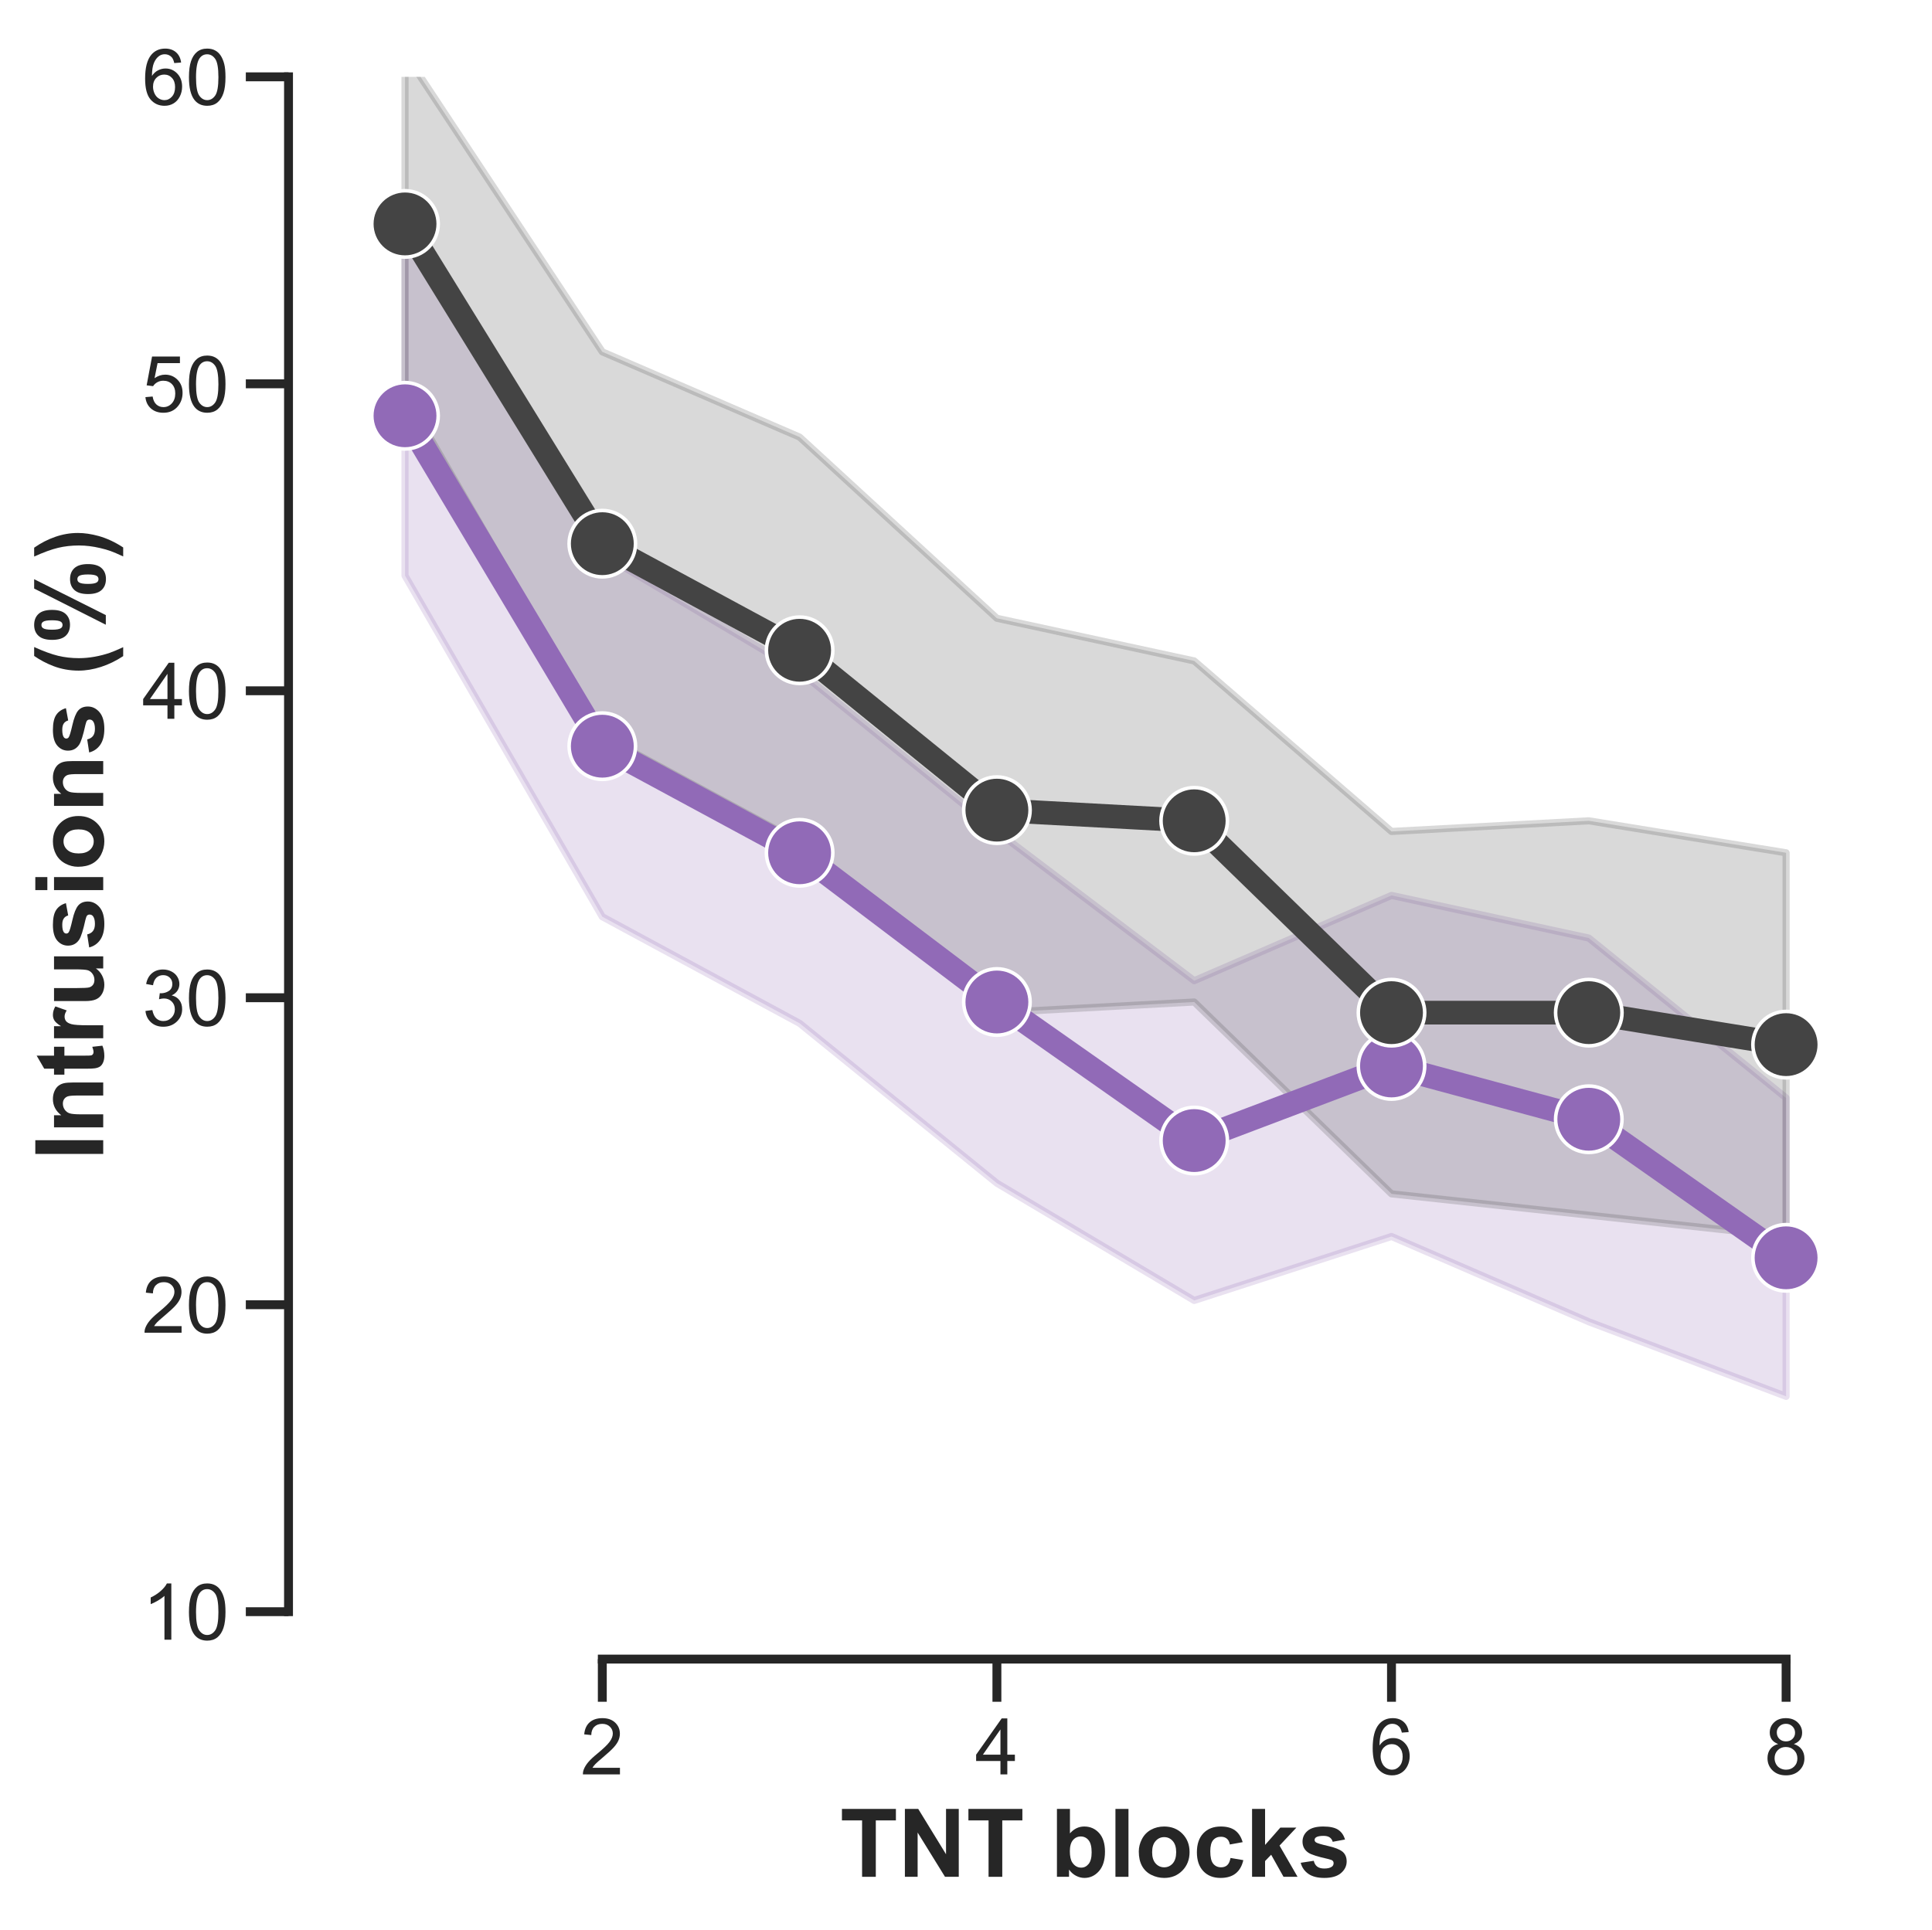 <?xml version="1.0" encoding="utf-8" standalone="no"?>
<!DOCTYPE svg PUBLIC "-//W3C//DTD SVG 1.1//EN"
  "http://www.w3.org/Graphics/SVG/1.1/DTD/svg11.dtd">
<!-- Created with matplotlib (https://matplotlib.org/) -->
<svg height="406.872pt" version="1.1" viewBox="0 0 407.265 406.872" width="407.265pt" xmlns="http://www.w3.org/2000/svg" xmlns:xlink="http://www.w3.org/1999/xlink">
 <defs>
  <style type="text/css">
*{stroke-linecap:butt;stroke-linejoin:round;}
  </style>
 </defs>
 <g id="figure_1">
  <g id="patch_1">
   <path d="M 0 406.872 
L 407.265 406.872 
L 407.265 0 
L 0 0 
z
" style="fill:#ffffff;"/>
  </g>
  <g id="axes_1">
   <g id="patch_2">
    <path d="M 70.82 339.82 
L 391.065 339.82 
L 391.065 16.2 
L 70.82 16.2 
z
" style="fill:#ffffff;"/>
   </g>
   <g id="matplotlib.axis_1">
    <g id="xtick_1">
     <g id="line2d_1">
      <defs>
       <path d="M 0 0 
L 0 9 
" id="m4855395c41" style="stroke:#262626;stroke-width:1.875;"/>
      </defs>
      <g>
       <use style="fill:#262626;stroke:#262626;stroke-width:1.875;" x="126.967" xlink:href="#m4855395c41" y="349.82"/>
      </g>
     </g>
     <g id="text_1">
      <!-- 2 -->
      <defs>
       <path d="M 50.344 8.453 
L 50.344 0 
L 3.031 0 
Q 2.938 3.172 4.047 6.109 
Q 5.859 10.938 9.828 15.625 
Q 13.812 20.312 21.344 26.469 
Q 33.016 36.031 37.109 41.625 
Q 41.219 47.219 41.219 52.203 
Q 41.219 57.422 37.469 61 
Q 33.734 64.594 27.734 64.594 
Q 21.391 64.594 17.578 60.781 
Q 13.766 56.984 13.719 50.25 
L 4.688 51.172 
Q 5.609 61.281 11.656 66.578 
Q 17.719 71.875 27.938 71.875 
Q 38.234 71.875 44.234 66.156 
Q 50.25 60.453 50.25 52 
Q 50.25 47.703 48.484 43.547 
Q 46.734 39.406 42.656 34.812 
Q 38.578 30.219 29.109 22.219 
Q 21.188 15.578 18.938 13.203 
Q 16.703 10.844 15.234 8.453 
z
" id="ArialMT-50"/>
      </defs>
      <g style="fill:#262626;" transform="translate(122.379 374.13)scale(0.165 -0.165)">
       <use xlink:href="#ArialMT-50"/>
      </g>
     </g>
    </g>
    <g id="xtick_2">
     <g id="line2d_2">
      <g>
       <use style="fill:#262626;stroke:#262626;stroke-width:1.875;" x="210.147" xlink:href="#m4855395c41" y="349.82"/>
      </g>
     </g>
     <g id="text_2">
      <!-- 4 -->
      <defs>
       <path d="M 32.328 0 
L 32.328 17.141 
L 1.266 17.141 
L 1.266 25.203 
L 33.938 71.578 
L 41.109 71.578 
L 41.109 25.203 
L 50.781 25.203 
L 50.781 17.141 
L 41.109 17.141 
L 41.109 0 
z
M 32.328 25.203 
L 32.328 57.469 
L 9.906 25.203 
z
" id="ArialMT-52"/>
      </defs>
      <g style="fill:#262626;" transform="translate(205.559 374.13)scale(0.165 -0.165)">
       <use xlink:href="#ArialMT-52"/>
      </g>
     </g>
    </g>
    <g id="xtick_3">
     <g id="line2d_3">
      <g>
       <use style="fill:#262626;stroke:#262626;stroke-width:1.875;" x="293.328" xlink:href="#m4855395c41" y="349.82"/>
      </g>
     </g>
     <g id="text_3">
      <!-- 6 -->
      <defs>
       <path d="M 49.75 54.047 
L 41.016 53.375 
Q 39.844 58.547 37.703 60.891 
Q 34.125 64.656 28.906 64.656 
Q 24.703 64.656 21.531 62.312 
Q 17.391 59.281 14.984 53.469 
Q 12.594 47.656 12.5 36.922 
Q 15.672 41.75 20.266 44.094 
Q 24.859 46.438 29.891 46.438 
Q 38.672 46.438 44.844 39.969 
Q 51.031 33.5 51.031 23.25 
Q 51.031 16.5 48.125 10.719 
Q 45.219 4.938 40.141 1.859 
Q 35.062 -1.219 28.609 -1.219 
Q 17.625 -1.219 10.688 6.859 
Q 3.766 14.938 3.766 33.5 
Q 3.766 54.25 11.422 63.672 
Q 18.109 71.875 29.438 71.875 
Q 37.891 71.875 43.281 67.141 
Q 48.688 62.406 49.75 54.047 
z
M 13.875 23.188 
Q 13.875 18.656 15.797 14.5 
Q 17.719 10.359 21.188 8.172 
Q 24.656 6 28.469 6 
Q 34.031 6 38.031 10.484 
Q 42.047 14.984 42.047 22.703 
Q 42.047 30.125 38.078 34.391 
Q 34.125 38.672 28.125 38.672 
Q 22.172 38.672 18.016 34.391 
Q 13.875 30.125 13.875 23.188 
z
" id="ArialMT-54"/>
      </defs>
      <g style="fill:#262626;" transform="translate(288.74 374.13)scale(0.165 -0.165)">
       <use xlink:href="#ArialMT-54"/>
      </g>
     </g>
    </g>
    <g id="xtick_4">
     <g id="line2d_4">
      <g>
       <use style="fill:#262626;stroke:#262626;stroke-width:1.875;" x="376.508" xlink:href="#m4855395c41" y="349.82"/>
      </g>
     </g>
     <g id="text_4">
      <!-- 8 -->
      <defs>
       <path d="M 17.672 38.812 
Q 12.203 40.828 9.562 44.531 
Q 6.938 48.25 6.938 53.422 
Q 6.938 61.234 12.547 66.547 
Q 18.172 71.875 27.484 71.875 
Q 36.859 71.875 42.578 66.422 
Q 48.297 60.984 48.297 53.172 
Q 48.297 48.188 45.672 44.5 
Q 43.062 40.828 37.75 38.812 
Q 44.344 36.672 47.781 31.875 
Q 51.219 27.094 51.219 20.453 
Q 51.219 11.281 44.719 5.031 
Q 38.234 -1.219 27.641 -1.219 
Q 17.047 -1.219 10.547 5.047 
Q 4.047 11.328 4.047 20.703 
Q 4.047 27.688 7.594 32.391 
Q 11.141 37.109 17.672 38.812 
z
M 15.922 53.719 
Q 15.922 48.641 19.188 45.406 
Q 22.469 42.188 27.688 42.188 
Q 32.766 42.188 36.016 45.375 
Q 39.266 48.578 39.266 53.219 
Q 39.266 58.062 35.906 61.359 
Q 32.562 64.656 27.594 64.656 
Q 22.562 64.656 19.234 61.422 
Q 15.922 58.203 15.922 53.719 
z
M 13.094 20.656 
Q 13.094 16.891 14.875 13.375 
Q 16.656 9.859 20.172 7.922 
Q 23.688 6 27.734 6 
Q 34.031 6 38.125 10.047 
Q 42.234 14.109 42.234 20.359 
Q 42.234 26.703 38.016 30.859 
Q 33.797 35.016 27.438 35.016 
Q 21.234 35.016 17.156 30.906 
Q 13.094 26.812 13.094 20.656 
z
" id="ArialMT-56"/>
      </defs>
      <g style="fill:#262626;" transform="translate(371.92 374.13)scale(0.165 -0.165)">
       <use xlink:href="#ArialMT-56"/>
      </g>
     </g>
    </g>
    <g id="text_5">
     <!-- TNT blocks -->
     <defs>
      <path d="M 23.391 0 
L 23.391 59.469 
L 2.156 59.469 
L 2.156 71.578 
L 59.031 71.578 
L 59.031 59.469 
L 37.844 59.469 
L 37.844 0 
z
" id="Arial-BoldMT-84"/>
      <path d="M 7.422 0 
L 7.422 71.578 
L 21.484 71.578 
L 50.781 23.781 
L 50.781 71.578 
L 64.203 71.578 
L 64.203 0 
L 49.703 0 
L 20.844 46.688 
L 20.844 0 
z
" id="Arial-BoldMT-78"/>
      <path id="Arial-BoldMT-32"/>
      <path d="M 6.594 0 
L 6.594 71.578 
L 20.312 71.578 
L 20.312 45.797 
Q 26.656 53.031 35.359 53.031 
Q 44.828 53.031 51.031 46.172 
Q 57.234 39.312 57.234 26.469 
Q 57.234 13.188 50.906 6 
Q 44.578 -1.172 35.547 -1.172 
Q 31.109 -1.172 26.781 1.047 
Q 22.469 3.266 19.344 7.625 
L 19.344 0 
z
M 20.219 27.047 
Q 20.219 19 22.75 15.141 
Q 26.312 9.672 32.234 9.672 
Q 36.766 9.672 39.969 13.547 
Q 43.172 17.438 43.172 25.781 
Q 43.172 34.672 39.938 38.594 
Q 36.719 42.531 31.688 42.531 
Q 26.766 42.531 23.484 38.688 
Q 20.219 34.859 20.219 27.047 
z
" id="Arial-BoldMT-98"/>
      <path d="M 7.172 0 
L 7.172 71.578 
L 20.906 71.578 
L 20.906 0 
z
" id="Arial-BoldMT-108"/>
      <path d="M 4 26.656 
Q 4 33.5 7.375 39.891 
Q 10.75 46.297 16.922 49.656 
Q 23.094 53.031 30.719 53.031 
Q 42.484 53.031 50 45.391 
Q 57.516 37.75 57.516 26.078 
Q 57.516 14.312 49.922 6.562 
Q 42.328 -1.172 30.812 -1.172 
Q 23.688 -1.172 17.219 2.047 
Q 10.75 5.281 7.375 11.5 
Q 4 17.719 4 26.656 
z
M 18.062 25.922 
Q 18.062 18.219 21.719 14.109 
Q 25.391 10.016 30.766 10.016 
Q 36.141 10.016 39.766 14.109 
Q 43.406 18.219 43.406 26.031 
Q 43.406 33.641 39.766 37.734 
Q 36.141 41.844 30.766 41.844 
Q 25.391 41.844 21.719 37.734 
Q 18.062 33.641 18.062 25.922 
z
" id="Arial-BoldMT-111"/>
      <path d="M 52.391 36.531 
L 38.875 34.078 
Q 38.188 38.141 35.766 40.188 
Q 33.344 42.234 29.5 42.234 
Q 24.359 42.234 21.312 38.688 
Q 18.266 35.156 18.266 26.859 
Q 18.266 17.625 21.359 13.812 
Q 24.469 10.016 29.688 10.016 
Q 33.594 10.016 36.078 12.234 
Q 38.578 14.453 39.594 19.875 
L 53.078 17.578 
Q 50.984 8.297 45.016 3.562 
Q 39.062 -1.172 29.047 -1.172 
Q 17.672 -1.172 10.906 6 
Q 4.156 13.188 4.156 25.875 
Q 4.156 38.719 10.938 45.875 
Q 17.719 53.031 29.297 53.031 
Q 38.766 53.031 44.359 48.953 
Q 49.953 44.875 52.391 36.531 
z
" id="Arial-BoldMT-99"/>
      <path d="M 6.688 0 
L 6.688 71.578 
L 20.406 71.578 
L 20.406 33.594 
L 36.469 51.859 
L 53.375 51.859 
L 35.641 32.906 
L 54.641 0 
L 39.844 0 
L 26.812 23.297 
L 20.406 16.609 
L 20.406 0 
z
" id="Arial-BoldMT-107"/>
      <path d="M 2.344 14.797 
L 16.109 16.891 
Q 17 12.891 19.672 10.812 
Q 22.359 8.734 27.203 8.734 
Q 32.516 8.734 35.203 10.688 
Q 37.016 12.062 37.016 14.359 
Q 37.016 15.922 36.031 16.938 
Q 35.016 17.922 31.453 18.75 
Q 14.844 22.406 10.406 25.438 
Q 4.25 29.641 4.25 37.109 
Q 4.25 43.844 9.562 48.438 
Q 14.891 53.031 26.078 53.031 
Q 36.719 53.031 41.891 49.562 
Q 47.078 46.094 49.031 39.312 
L 36.078 36.922 
Q 35.25 39.938 32.922 41.547 
Q 30.609 43.172 26.312 43.172 
Q 20.906 43.172 18.562 41.656 
Q 17 40.578 17 38.875 
Q 17 37.406 18.359 36.375 
Q 20.219 35.016 31.172 32.516 
Q 42.141 30.031 46.484 26.422 
Q 50.781 22.75 50.781 16.219 
Q 50.781 9.078 44.828 3.953 
Q 38.875 -1.172 27.203 -1.172 
Q 16.609 -1.172 10.422 3.125 
Q 4.25 7.422 2.344 14.797 
z
" id="Arial-BoldMT-115"/>
     </defs>
     <g style="fill:#262626;" transform="translate(177.05 395.725)scale(0.2 -0.2)">
      <use xlink:href="#Arial-BoldMT-84"/>
      <use x="61.084" xlink:href="#Arial-BoldMT-78"/>
      <use x="133.301" xlink:href="#Arial-BoldMT-84"/>
      <use x="194.385" xlink:href="#Arial-BoldMT-32"/>
      <use x="222.168" xlink:href="#Arial-BoldMT-98"/>
      <use x="283.252" xlink:href="#Arial-BoldMT-108"/>
      <use x="311.035" xlink:href="#Arial-BoldMT-111"/>
      <use x="372.119" xlink:href="#Arial-BoldMT-99"/>
      <use x="427.734" xlink:href="#Arial-BoldMT-107"/>
      <use x="483.35" xlink:href="#Arial-BoldMT-115"/>
     </g>
    </g>
   </g>
   <g id="matplotlib.axis_2">
    <g id="ytick_1">
     <g id="line2d_5">
      <defs>
       <path d="M 0 0 
L -9 0 
" id="mddea8e095c" style="stroke:#262626;stroke-width:1.875;"/>
      </defs>
      <g>
       <use style="fill:#262626;stroke:#262626;stroke-width:1.875;" x="60.82" xlink:href="#mddea8e095c" y="339.82"/>
      </g>
     </g>
     <g id="text_6">
      <!-- 10 -->
      <defs>
       <path d="M 37.25 0 
L 28.469 0 
L 28.469 56 
Q 25.297 52.984 20.141 49.953 
Q 14.984 46.922 10.891 45.406 
L 10.891 53.906 
Q 18.266 57.375 23.781 62.297 
Q 29.297 67.234 31.594 71.875 
L 37.25 71.875 
z
" id="ArialMT-49"/>
       <path d="M 4.156 35.297 
Q 4.156 48 6.766 55.734 
Q 9.375 63.484 14.516 67.672 
Q 19.672 71.875 27.484 71.875 
Q 33.25 71.875 37.594 69.547 
Q 41.938 67.234 44.766 62.859 
Q 47.609 58.5 49.219 52.219 
Q 50.828 45.953 50.828 35.297 
Q 50.828 22.703 48.234 14.969 
Q 45.656 7.234 40.5 3 
Q 35.359 -1.219 27.484 -1.219 
Q 17.141 -1.219 11.234 6.203 
Q 4.156 15.141 4.156 35.297 
z
M 13.188 35.297 
Q 13.188 17.672 17.312 11.828 
Q 21.438 6 27.484 6 
Q 33.547 6 37.672 11.859 
Q 41.797 17.719 41.797 35.297 
Q 41.797 52.984 37.672 58.781 
Q 33.547 64.594 27.391 64.594 
Q 21.344 64.594 17.719 59.469 
Q 13.188 52.938 13.188 35.297 
z
" id="ArialMT-48"/>
      </defs>
      <g style="fill:#262626;" transform="translate(29.969 345.725)scale(0.165 -0.165)">
       <use xlink:href="#ArialMT-49"/>
       <use x="55.615" xlink:href="#ArialMT-48"/>
      </g>
     </g>
    </g>
    <g id="ytick_2">
     <g id="line2d_6">
      <g>
       <use style="fill:#262626;stroke:#262626;stroke-width:1.875;" x="60.82" xlink:href="#mddea8e095c" y="275.096"/>
      </g>
     </g>
     <g id="text_7">
      <!-- 20 -->
      <g style="fill:#262626;" transform="translate(29.969 281.001)scale(0.165 -0.165)">
       <use xlink:href="#ArialMT-50"/>
       <use x="55.615" xlink:href="#ArialMT-48"/>
      </g>
     </g>
    </g>
    <g id="ytick_3">
     <g id="line2d_7">
      <g>
       <use style="fill:#262626;stroke:#262626;stroke-width:1.875;" x="60.82" xlink:href="#mddea8e095c" y="210.372"/>
      </g>
     </g>
     <g id="text_8">
      <!-- 30 -->
      <defs>
       <path d="M 4.203 18.891 
L 12.984 20.062 
Q 14.5 12.594 18.141 9.297 
Q 21.781 6 27 6 
Q 33.203 6 37.469 10.297 
Q 41.75 14.594 41.75 20.953 
Q 41.75 27 37.797 30.922 
Q 33.844 34.859 27.734 34.859 
Q 25.25 34.859 21.531 33.891 
L 22.516 41.609 
Q 23.391 41.5 23.922 41.5 
Q 29.547 41.5 34.031 44.422 
Q 38.531 47.359 38.531 53.469 
Q 38.531 58.297 35.25 61.469 
Q 31.984 64.656 26.812 64.656 
Q 21.688 64.656 18.266 61.422 
Q 14.844 58.203 13.875 51.766 
L 5.078 53.328 
Q 6.688 62.156 12.391 67.016 
Q 18.109 71.875 26.609 71.875 
Q 32.469 71.875 37.391 69.359 
Q 42.328 66.844 44.938 62.5 
Q 47.562 58.156 47.562 53.266 
Q 47.562 48.641 45.062 44.828 
Q 42.578 41.016 37.703 38.766 
Q 44.047 37.312 47.562 32.688 
Q 51.078 28.078 51.078 21.141 
Q 51.078 11.766 44.234 5.25 
Q 37.406 -1.266 26.953 -1.266 
Q 17.531 -1.266 11.297 4.344 
Q 5.078 9.969 4.203 18.891 
z
" id="ArialMT-51"/>
      </defs>
      <g style="fill:#262626;" transform="translate(29.969 216.277)scale(0.165 -0.165)">
       <use xlink:href="#ArialMT-51"/>
       <use x="55.615" xlink:href="#ArialMT-48"/>
      </g>
     </g>
    </g>
    <g id="ytick_4">
     <g id="line2d_8">
      <g>
       <use style="fill:#262626;stroke:#262626;stroke-width:1.875;" x="60.82" xlink:href="#mddea8e095c" y="145.648"/>
      </g>
     </g>
     <g id="text_9">
      <!-- 40 -->
      <g style="fill:#262626;" transform="translate(29.969 151.553)scale(0.165 -0.165)">
       <use xlink:href="#ArialMT-52"/>
       <use x="55.615" xlink:href="#ArialMT-48"/>
      </g>
     </g>
    </g>
    <g id="ytick_5">
     <g id="line2d_9">
      <g>
       <use style="fill:#262626;stroke:#262626;stroke-width:1.875;" x="60.82" xlink:href="#mddea8e095c" y="80.924"/>
      </g>
     </g>
     <g id="text_10">
      <!-- 50 -->
      <defs>
       <path d="M 4.156 18.75 
L 13.375 19.531 
Q 14.406 12.797 18.141 9.391 
Q 21.875 6 27.156 6 
Q 33.5 6 37.891 10.781 
Q 42.281 15.578 42.281 23.484 
Q 42.281 31 38.062 35.344 
Q 33.844 39.703 27 39.703 
Q 22.75 39.703 19.328 37.766 
Q 15.922 35.844 13.969 32.766 
L 5.719 33.844 
L 12.641 70.609 
L 48.25 70.609 
L 48.25 62.203 
L 19.672 62.203 
L 15.828 42.969 
Q 22.266 47.469 29.344 47.469 
Q 38.719 47.469 45.156 40.969 
Q 51.609 34.469 51.609 24.266 
Q 51.609 14.547 45.953 7.469 
Q 39.062 -1.219 27.156 -1.219 
Q 17.391 -1.219 11.203 4.25 
Q 5.031 9.719 4.156 18.75 
z
" id="ArialMT-53"/>
      </defs>
      <g style="fill:#262626;" transform="translate(29.969 86.829)scale(0.165 -0.165)">
       <use xlink:href="#ArialMT-53"/>
       <use x="55.615" xlink:href="#ArialMT-48"/>
      </g>
     </g>
    </g>
    <g id="ytick_6">
     <g id="line2d_10">
      <g>
       <use style="fill:#262626;stroke:#262626;stroke-width:1.875;" x="60.82" xlink:href="#mddea8e095c" y="16.2"/>
      </g>
     </g>
     <g id="text_11">
      <!-- 60 -->
      <g style="fill:#262626;" transform="translate(29.969 22.105)scale(0.165 -0.165)">
       <use xlink:href="#ArialMT-54"/>
       <use x="55.615" xlink:href="#ArialMT-48"/>
      </g>
     </g>
    </g>
    <g id="text_12">
     <!-- Intrusions (%) -->
     <defs>
      <path d="M 6.844 0 
L 6.844 71.578 
L 21.297 71.578 
L 21.297 0 
z
" id="Arial-BoldMT-73"/>
      <path d="M 54.344 0 
L 40.625 0 
L 40.625 26.469 
Q 40.625 34.859 39.75 37.328 
Q 38.875 39.797 36.891 41.156 
Q 34.906 42.531 32.125 42.531 
Q 28.562 42.531 25.734 40.578 
Q 22.906 38.625 21.844 35.391 
Q 20.797 32.172 20.797 23.484 
L 20.797 0 
L 7.078 0 
L 7.078 51.859 
L 19.828 51.859 
L 19.828 44.234 
Q 26.609 53.031 36.922 53.031 
Q 41.453 53.031 45.203 51.391 
Q 48.969 49.75 50.891 47.203 
Q 52.828 44.672 53.578 41.453 
Q 54.344 38.234 54.344 32.234 
z
" id="Arial-BoldMT-110"/>
      <path d="M 30.953 51.859 
L 30.953 40.922 
L 21.578 40.922 
L 21.578 20.016 
Q 21.578 13.672 21.844 12.625 
Q 22.125 11.578 23.078 10.891 
Q 24.031 10.203 25.391 10.203 
Q 27.297 10.203 30.906 11.531 
L 32.078 0.875 
Q 27.297 -1.172 21.234 -1.172 
Q 17.531 -1.172 14.547 0.062 
Q 11.578 1.312 10.188 3.297 
Q 8.797 5.281 8.25 8.641 
Q 7.812 11.031 7.812 18.312 
L 7.812 40.922 
L 1.516 40.922 
L 1.516 51.859 
L 7.812 51.859 
L 7.812 62.156 
L 21.578 70.172 
L 21.578 51.859 
z
" id="Arial-BoldMT-116"/>
      <path d="M 20.312 0 
L 6.594 0 
L 6.594 51.859 
L 19.344 51.859 
L 19.344 44.484 
Q 22.609 49.703 25.219 51.359 
Q 27.828 53.031 31.156 53.031 
Q 35.844 53.031 40.188 50.438 
L 35.938 38.484 
Q 32.469 40.719 29.5 40.719 
Q 26.609 40.719 24.609 39.125 
Q 22.609 37.547 21.453 33.391 
Q 20.312 29.25 20.312 16.016 
z
" id="Arial-BoldMT-114"/>
      <path d="M 41.312 0 
L 41.312 7.766 
Q 38.484 3.609 33.859 1.219 
Q 29.25 -1.172 24.125 -1.172 
Q 18.891 -1.172 14.734 1.125 
Q 10.594 3.422 8.734 7.562 
Q 6.891 11.719 6.891 19.047 
L 6.891 51.859 
L 20.609 51.859 
L 20.609 28.031 
Q 20.609 17.094 21.359 14.625 
Q 22.125 12.156 24.125 10.719 
Q 26.125 9.281 29.203 9.281 
Q 32.719 9.281 35.5 11.203 
Q 38.281 13.141 39.297 15.984 
Q 40.328 18.844 40.328 29.984 
L 40.328 51.859 
L 54.047 51.859 
L 54.047 0 
z
" id="Arial-BoldMT-117"/>
      <path d="M 7.172 58.891 
L 7.172 71.578 
L 20.906 71.578 
L 20.906 58.891 
z
M 7.172 0 
L 7.172 51.859 
L 20.906 51.859 
L 20.906 0 
z
" id="Arial-BoldMT-105"/>
      <path d="M 29.938 -21.047 
L 20.516 -21.047 
Q 13.031 -9.766 9.125 2.391 
Q 5.219 14.547 5.219 25.922 
Q 5.219 40.047 10.062 52.641 
Q 14.266 63.578 20.703 72.797 
L 30.078 72.797 
Q 23.391 58.016 20.875 47.625 
Q 18.359 37.25 18.359 25.641 
Q 18.359 17.625 19.844 9.219 
Q 21.344 0.828 23.922 -6.734 
Q 25.641 -11.719 29.938 -21.047 
z
" id="Arial-BoldMT-40"/>
      <path d="M 4.344 53.906 
Q 4.344 63.531 8.562 68.156 
Q 12.797 72.797 20.016 72.797 
Q 27.484 72.797 31.703 68.188 
Q 35.938 63.578 35.938 53.906 
Q 35.938 44.281 31.703 39.641 
Q 27.484 35.016 20.266 35.016 
Q 12.797 35.016 8.562 39.625 
Q 4.344 44.234 4.344 53.906 
z
M 15.047 54 
Q 15.047 47.016 16.656 44.625 
Q 17.875 42.875 20.016 42.875 
Q 22.219 42.875 23.438 44.625 
Q 25 47.016 25 54 
Q 25 60.984 23.438 63.328 
Q 22.219 65.141 20.016 65.141 
Q 17.875 65.141 16.656 63.375 
Q 15.047 60.984 15.047 54 
z
M 30.469 -2.734 
L 20.312 -2.734 
L 58.453 72.797 
L 68.312 72.797 
z
M 52.641 16.062 
Q 52.641 25.688 56.859 30.328 
Q 61.078 34.969 68.406 34.969 
Q 75.781 34.969 80 30.328 
Q 84.234 25.688 84.234 16.062 
Q 84.234 6.391 80 1.75 
Q 75.781 -2.875 68.562 -2.875 
Q 61.078 -2.875 56.859 1.75 
Q 52.641 6.391 52.641 16.062 
z
M 63.328 16.109 
Q 63.328 9.125 64.938 6.781 
Q 66.156 4.984 68.312 4.984 
Q 70.516 4.984 71.688 6.734 
Q 73.297 9.125 73.297 16.109 
Q 73.297 23.094 71.734 25.484 
Q 70.516 27.25 68.312 27.25 
Q 66.109 27.25 64.938 25.484 
Q 63.328 23.094 63.328 16.109 
z
" id="Arial-BoldMT-37"/>
      <path d="M 3.375 -21.047 
Q 7.422 -12.359 9.078 -7.719 
Q 10.75 -3.078 12.156 2.969 
Q 13.578 9.031 14.25 14.469 
Q 14.938 19.922 14.938 25.641 
Q 14.938 37.25 12.453 47.625 
Q 9.969 58.016 3.266 72.797 
L 12.594 72.797 
Q 19.969 62.312 24.047 50.531 
Q 28.125 38.766 28.125 26.656 
Q 28.125 16.453 24.906 4.781 
Q 21.234 -8.297 12.844 -21.047 
z
" id="Arial-BoldMT-41"/>
     </defs>
     <g style="fill:#262626;" transform="translate(21.759 244.671)rotate(-90)scale(0.2 -0.2)">
      <use xlink:href="#Arial-BoldMT-73"/>
      <use x="27.783" xlink:href="#Arial-BoldMT-110"/>
      <use x="88.867" xlink:href="#Arial-BoldMT-116"/>
      <use x="122.168" xlink:href="#Arial-BoldMT-114"/>
      <use x="161.084" xlink:href="#Arial-BoldMT-117"/>
      <use x="222.168" xlink:href="#Arial-BoldMT-115"/>
      <use x="277.783" xlink:href="#Arial-BoldMT-105"/>
      <use x="305.566" xlink:href="#Arial-BoldMT-111"/>
      <use x="366.65" xlink:href="#Arial-BoldMT-110"/>
      <use x="427.734" xlink:href="#Arial-BoldMT-115"/>
      <use x="483.35" xlink:href="#Arial-BoldMT-32"/>
      <use x="511.133" xlink:href="#Arial-BoldMT-40"/>
      <use x="544.434" xlink:href="#Arial-BoldMT-37"/>
      <use x="633.35" xlink:href="#Arial-BoldMT-41"/>
     </g>
    </g>
   </g>
   <g id="PolyCollection_1">
    <defs>
     <path d="M 85.376 -357.411 
L 85.376 -285.496 
L 126.967 -213.58 
L 168.557 -191.107 
L 210.147 -157.396 
L 251.737 -132.675 
L 293.328 -146.159 
L 334.918 -128.18 
L 376.508 -112.449 
L 376.508 -175.375 
L 376.508 -175.375 
L 334.918 -209.085 
L 293.328 -218.075 
L 251.737 -200.096 
L 210.147 -231.559 
L 168.557 -265.27 
L 126.967 -289.99 
L 85.376 -357.411 
z
" id="m48a5a7c9b2" style="stroke:#916ab7;stroke-opacity:0.2;stroke-width:1.5;"/>
    </defs>
    <g clip-path="url(#p20f7296b49)">
     <use style="fill:#916ab7;fill-opacity:0.2;stroke:#916ab7;stroke-opacity:0.2;stroke-width:1.5;" x="0" xlink:href="#m48a5a7c9b2" y="406.872"/>
    </g>
   </g>
   <g id="PolyCollection_2">
    <defs>
     <path d="M 85.376 -395.616 
L 85.376 -323.701 
L 126.967 -251.785 
L 168.557 -229.312 
L 210.147 -193.354 
L 251.737 -195.601 
L 293.328 -155.149 
L 334.918 -150.654 
L 376.508 -146.159 
L 376.508 -227.064 
L 376.508 -227.064 
L 334.918 -233.806 
L 293.328 -231.559 
L 251.737 -267.517 
L 210.147 -276.506 
L 168.557 -314.711 
L 126.967 -332.69 
L 85.376 -395.616 
z
" id="maf78f7991f" style="stroke:#444444;stroke-opacity:0.2;stroke-width:1.5;"/>
    </defs>
    <g clip-path="url(#p20f7296b49)">
     <use style="fill:#444444;fill-opacity:0.2;stroke:#444444;stroke-opacity:0.2;stroke-width:1.5;" x="0" xlink:href="#maf78f7991f" y="406.872"/>
    </g>
   </g>
   <g id="line2d_11">
    <path clip-path="url(#p20f7296b49)" d="M 85.376 87.666 
L 126.967 157.334 
L 168.557 179.808 
L 210.147 211.271 
L 251.737 240.487 
L 293.328 224.755 
L 334.918 235.992 
L 376.508 265.208 
" style="fill:none;stroke:#916ab7;stroke-linecap:round;stroke-width:5;"/>
    <defs>
     <path d="M 0 7 
C 1.856 7 3.637 6.262 4.95 4.95 
C 6.262 3.637 7 1.856 7 0 
C 7 -1.856 6.262 -3.637 4.95 -4.95 
C 3.637 -6.262 1.856 -7 0 -7 
C -1.856 -7 -3.637 -6.262 -4.95 -4.95 
C -6.262 -3.637 -7 -1.856 -7 0 
C -7 1.856 -6.262 3.637 -4.95 4.95 
C -3.637 6.262 -1.856 7 0 7 
z
" id="m160e49dd05" style="stroke:#ffffff;stroke-width:0.75;"/>
    </defs>
    <g clip-path="url(#p20f7296b49)">
     <use style="fill:#916ab7;stroke:#ffffff;stroke-width:0.75;" x="85.376" xlink:href="#m160e49dd05" y="87.666"/>
     <use style="fill:#916ab7;stroke:#ffffff;stroke-width:0.75;" x="126.967" xlink:href="#m160e49dd05" y="157.334"/>
     <use style="fill:#916ab7;stroke:#ffffff;stroke-width:0.75;" x="168.557" xlink:href="#m160e49dd05" y="179.808"/>
     <use style="fill:#916ab7;stroke:#ffffff;stroke-width:0.75;" x="210.147" xlink:href="#m160e49dd05" y="211.271"/>
     <use style="fill:#916ab7;stroke:#ffffff;stroke-width:0.75;" x="251.737" xlink:href="#m160e49dd05" y="240.487"/>
     <use style="fill:#916ab7;stroke:#ffffff;stroke-width:0.75;" x="293.328" xlink:href="#m160e49dd05" y="224.755"/>
     <use style="fill:#916ab7;stroke:#ffffff;stroke-width:0.75;" x="334.918" xlink:href="#m160e49dd05" y="235.992"/>
     <use style="fill:#916ab7;stroke:#ffffff;stroke-width:0.75;" x="376.508" xlink:href="#m160e49dd05" y="265.208"/>
    </g>
   </g>
   <g id="line2d_12">
    <path clip-path="url(#p20f7296b49)" d="M 85.376 47.214 
L 126.967 114.634 
L 168.557 137.108 
L 210.147 170.818 
L 251.737 173.066 
L 293.328 213.518 
L 334.918 213.518 
L 376.508 220.26 
" style="fill:none;stroke:#444444;stroke-linecap:round;stroke-width:5;"/>
    <defs>
     <path d="M 0 7 
C 1.856 7 3.637 6.262 4.95 4.95 
C 6.262 3.637 7 1.856 7 0 
C 7 -1.856 6.262 -3.637 4.95 -4.95 
C 3.637 -6.262 1.856 -7 0 -7 
C -1.856 -7 -3.637 -6.262 -4.95 -4.95 
C -6.262 -3.637 -7 -1.856 -7 0 
C -7 1.856 -6.262 3.637 -4.95 4.95 
C -3.637 6.262 -1.856 7 0 7 
z
" id="m6132ac8cb7" style="stroke:#ffffff;stroke-width:0.75;"/>
    </defs>
    <g clip-path="url(#p20f7296b49)">
     <use style="fill:#444444;stroke:#ffffff;stroke-width:0.75;" x="85.376" xlink:href="#m6132ac8cb7" y="47.214"/>
     <use style="fill:#444444;stroke:#ffffff;stroke-width:0.75;" x="126.967" xlink:href="#m6132ac8cb7" y="114.634"/>
     <use style="fill:#444444;stroke:#ffffff;stroke-width:0.75;" x="168.557" xlink:href="#m6132ac8cb7" y="137.108"/>
     <use style="fill:#444444;stroke:#ffffff;stroke-width:0.75;" x="210.147" xlink:href="#m6132ac8cb7" y="170.818"/>
     <use style="fill:#444444;stroke:#ffffff;stroke-width:0.75;" x="251.737" xlink:href="#m6132ac8cb7" y="173.066"/>
     <use style="fill:#444444;stroke:#ffffff;stroke-width:0.75;" x="293.328" xlink:href="#m6132ac8cb7" y="213.518"/>
     <use style="fill:#444444;stroke:#ffffff;stroke-width:0.75;" x="334.918" xlink:href="#m6132ac8cb7" y="213.518"/>
     <use style="fill:#444444;stroke:#ffffff;stroke-width:0.75;" x="376.508" xlink:href="#m6132ac8cb7" y="220.26"/>
    </g>
   </g>
   <g id="patch_3">
    <path d="M 60.82 339.82 
L 60.82 16.2 
" style="fill:none;stroke:#262626;stroke-linecap:square;stroke-linejoin:miter;stroke-width:1.875;"/>
   </g>
   <g id="patch_4">
    <path d="M 126.967 349.82 
L 376.508 349.82 
" style="fill:none;stroke:#262626;stroke-linecap:square;stroke-linejoin:miter;stroke-width:1.875;"/>
   </g>
  </g>
 </g>
 <defs>
  <clipPath id="p20f7296b49">
   <rect height="323.62" width="320.245" x="70.82" y="16.2"/>
  </clipPath>
 </defs>
</svg>
